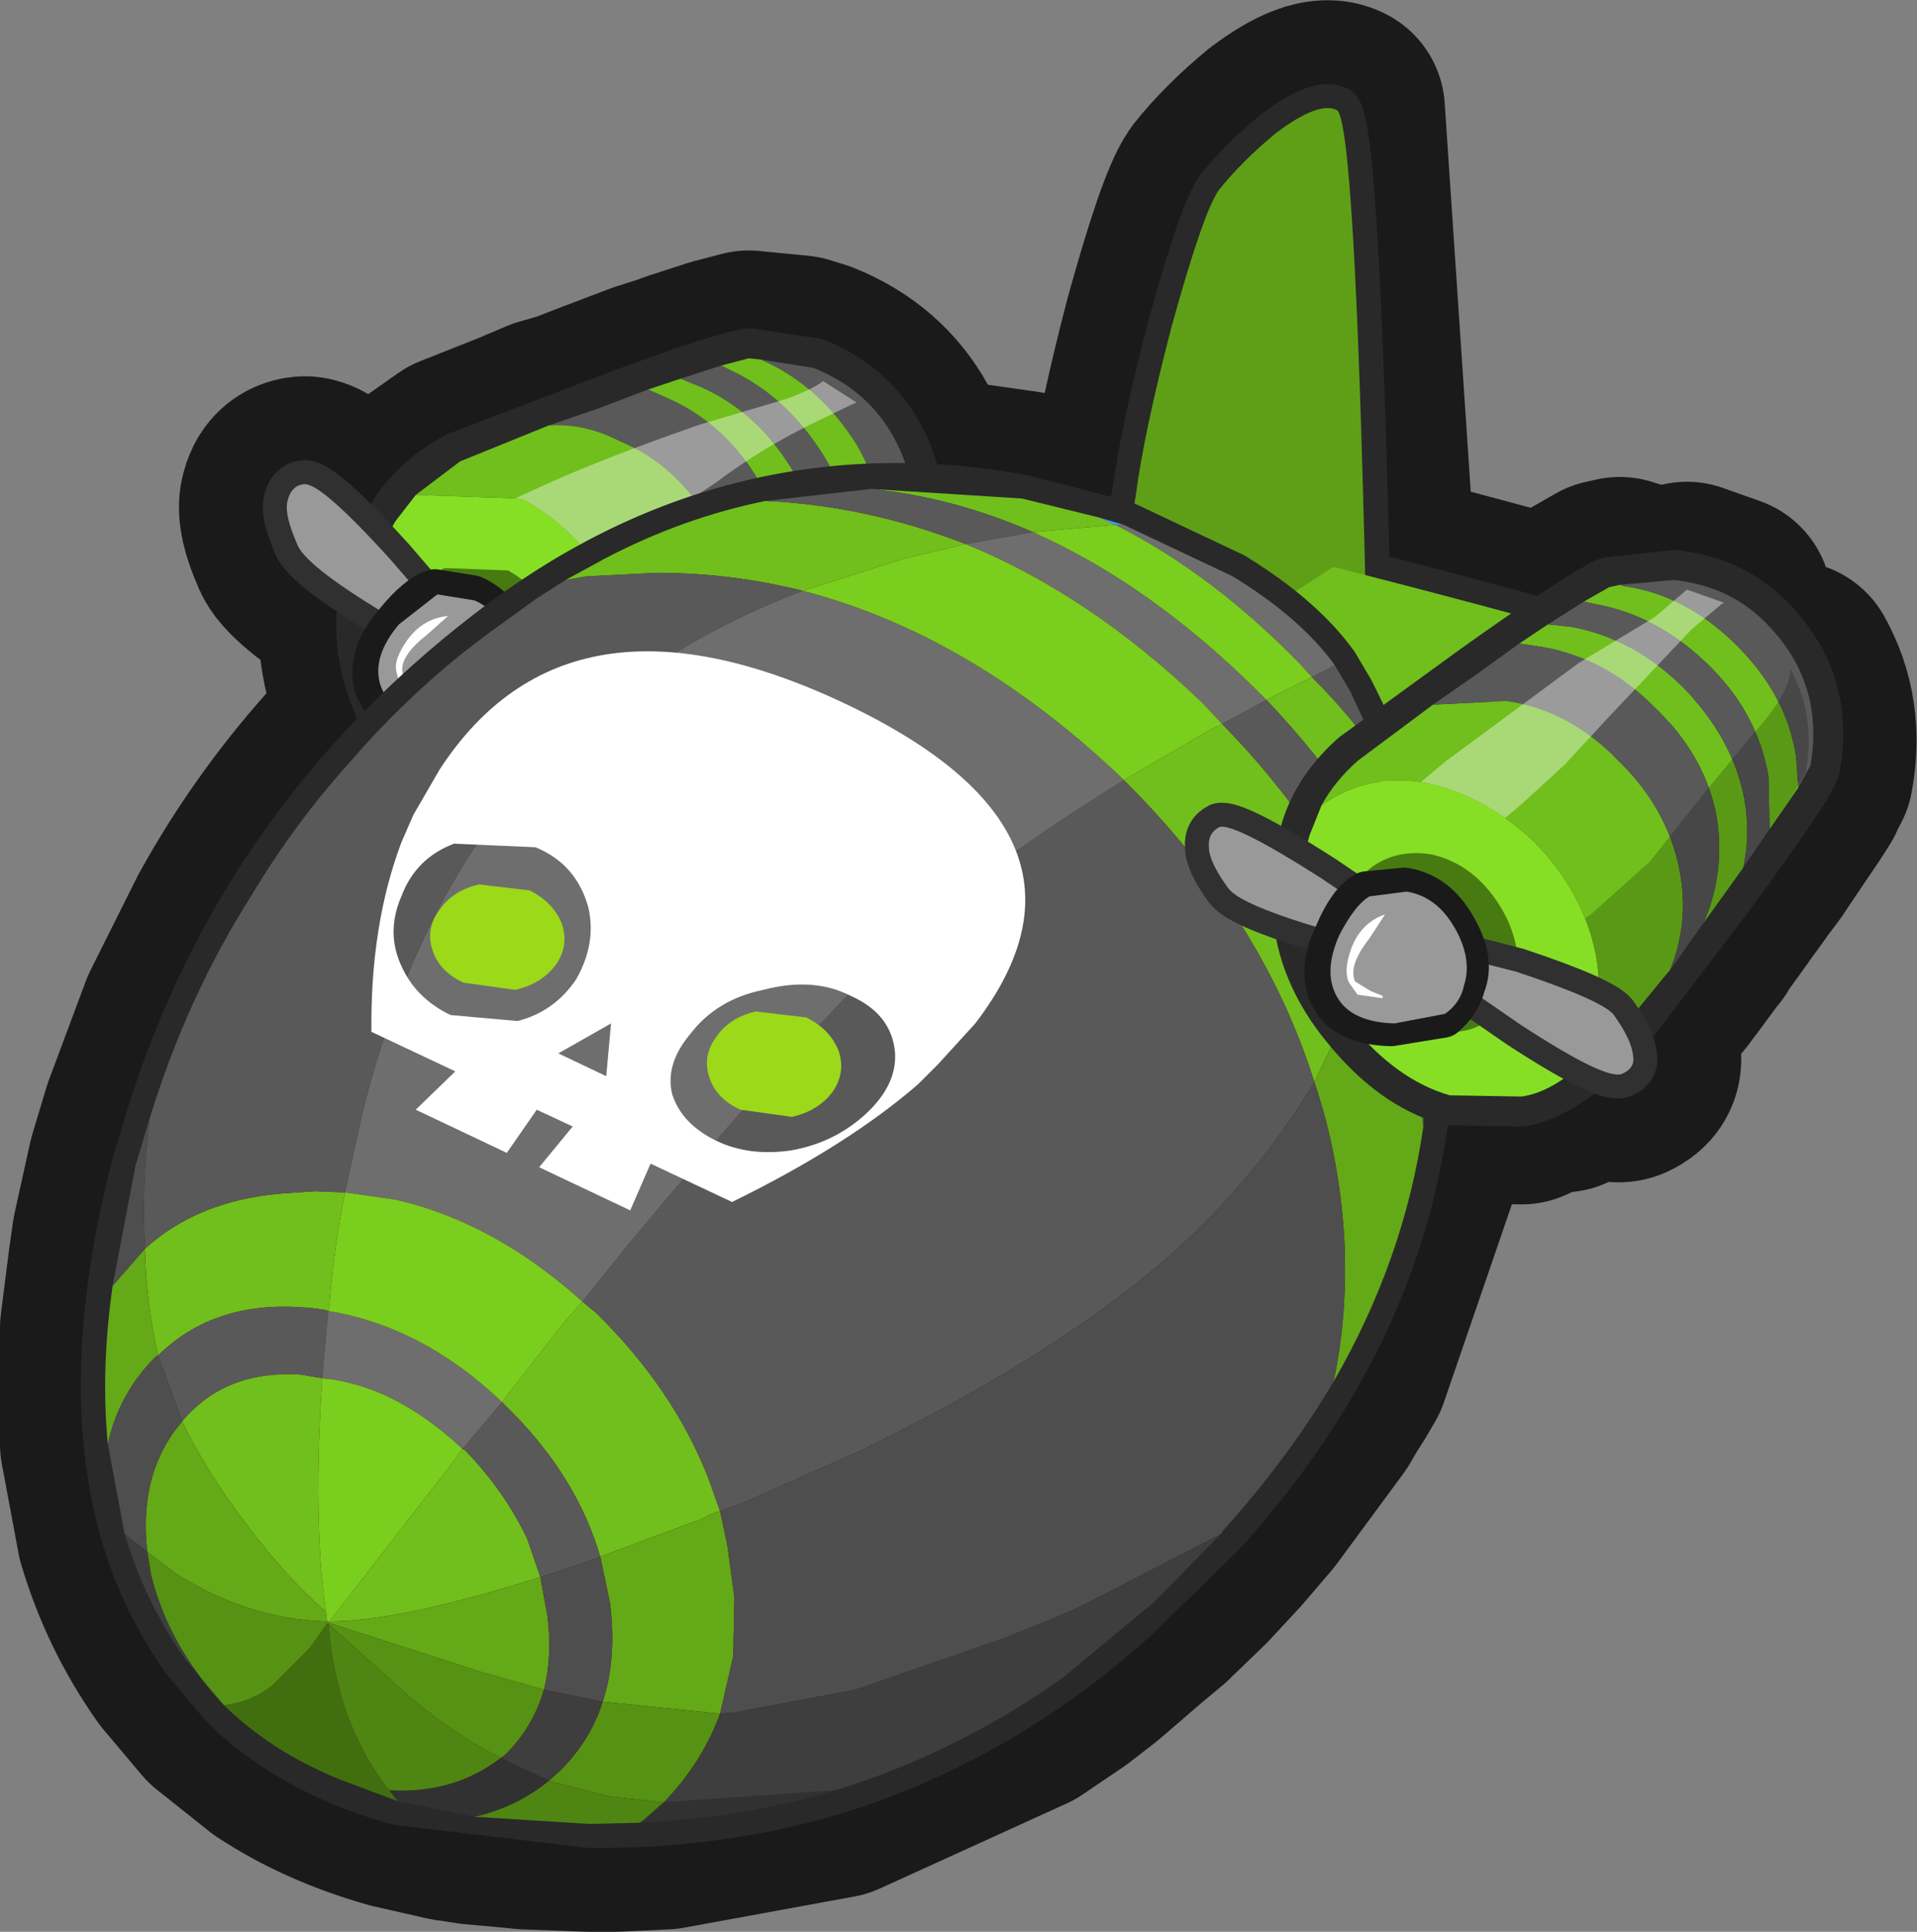 <?xml version="1.0" encoding="UTF-8" standalone="no"?>
<svg xmlns:xlink="http://www.w3.org/1999/xlink" height="80.6px" width="80.0px" xmlns="http://www.w3.org/2000/svg">
  <rect width="100%" height="100%" fill="#808080" stroke="none"/>
  <g transform="matrix(1.0, 0.0, 0.0, 1.0, 8.95, 34.35)">
    <path d="M19.45 -18.55 L21.15 -19.1 22.3 -19.4 22.8 -19.35 24.35 -19.2 25.0 -19.0 Q27.25 -18.1 28.35 -16.1 L29.1 -14.0 29.5 -14.0 31.6 -13.85 33.7 -13.55 37.95 -12.45 38.3 -12.3 38.45 -13.7 Q38.8 -16.35 39.95 -20.75 41.25 -25.45 41.9 -26.4 42.85 -27.6 44.3 -28.8 46.1 -30.15 46.85 -29.75 L48.0 -12.6 48.05 -10.35 55.7 -8.3 56.9 -9.1 57.15 -9.25 58.2 -9.85 58.65 -9.95 58.8 -9.9 61.0 -9.25 61.45 -9.75 63.0 -9.2 62.9 -9.15 62.2 -8.55 63.45 -7.5 65.3 -5.05 65.75 -6.2 65.75 -6.45 Q66.85 -4.5 66.4 -2.1 L66.1 -1.55 66.1 -1.5 65.75 -0.95 64.7 0.6 64.2 1.35 63.6 2.15 63.5 2.3 63.1 2.85 63.05 2.9 62.85 3.2 61.95 4.45 61.8 4.7 61.75 4.75 61.45 5.15 60.75 6.1 60.5 6.4 60.45 6.5 60.0 7.05 59.75 7.35 59.35 7.9 58.8 8.6 59.2 9.7 Q59.3 10.2 58.75 10.45 58.4 10.6 57.35 10.05 L56.7 10.55 56.25 10.9 56.55 10.5 54.55 11.4 51.55 11.35 50.65 11.05 50.45 12.65 50.45 12.8 47.05 22.7 46.7 23.3 46.35 23.85 46.0 24.45 43.2 28.25 42.0 29.65 40.7 31.05 39.3 32.4 39.2 32.5 38.3 33.25 36.5 34.8 35.4 35.65 33.7 36.8 25.9 40.35 18.8 41.65 16.7 41.75 15.65 41.75 13.0 41.65 12.5 41.6 10.85 41.45 9.85 41.3 7.65 40.8 Q4.8 40.0 2.6 38.55 L0.4 36.8 -1.2 34.9 Q-2.9 32.5 -3.75 29.65 L-4.45 25.9 -4.45 21.05 -4.1 18.3 -3.95 17.25 -3.3 14.3 -2.7 12.3 -1.15 8.15 0.8 4.25 Q2.95 0.35 6.0 -2.95 L7.35 -4.35 7.2 -4.65 Q6.1 -6.95 6.4 -9.2 3.7 -10.9 3.45 -11.65 2.9 -12.9 3.05 -13.45 3.2 -14.1 3.75 -14.15 4.4 -14.2 6.95 -11.4 L7.55 -12.6 8.2 -13.45 8.4 -13.7 8.9 -14.15 10.25 -15.1 12.65 -16.05 13.95 -16.6 14.65 -16.8 14.7 -16.8 16.0 -17.3 18.1 -18.1 19.2 -18.45 19.45 -18.55 M4.6 33.3 L4.7 33.35 4.7 33.4 4.75 33.4 4.75 33.35 4.8 33.3 4.6 33.3" fill="#333333" fill-rule="evenodd" stroke="none"/>
    <path d="M19.45 -18.55 L21.15 -19.1 22.3 -19.4 22.8 -19.35 24.35 -19.2 25.0 -19.0 Q27.25 -18.1 28.35 -16.1 L29.1 -14.0 29.5 -14.0 31.6 -13.85 33.7 -13.55 37.95 -12.45 38.3 -12.3 38.45 -13.7 Q38.8 -16.35 39.95 -20.75 41.25 -25.45 41.9 -26.4 42.85 -27.6 44.3 -28.8 46.1 -30.15 46.85 -29.75 L48.0 -12.6 48.05 -10.35 55.7 -8.3 56.9 -9.1 57.15 -9.25 58.2 -9.85 58.65 -9.95 58.8 -9.9 61.0 -9.25 61.45 -9.75 63.0 -9.2 62.9 -9.15 62.2 -8.55 63.45 -7.5 65.3 -5.05 65.75 -6.2 65.75 -6.45 Q66.85 -4.5 66.4 -2.1 L66.1 -1.55 66.1 -1.5 65.75 -0.95 64.7 0.6 64.2 1.35 63.6 2.15 63.5 2.3 63.1 2.85 63.05 2.9 62.85 3.2 61.95 4.45 61.8 4.7 61.75 4.75 61.45 5.15 60.75 6.1 60.5 6.4 60.45 6.5 60.0 7.05 59.75 7.35 59.35 7.9 58.8 8.6 59.2 9.7 Q59.3 10.2 58.75 10.45 58.4 10.6 57.35 10.05 L56.7 10.55 56.25 10.9 56.55 10.5 54.55 11.4 51.55 11.35 50.65 11.05 50.45 12.65 50.45 12.8 47.05 22.7 46.7 23.3 46.35 23.85 46.0 24.45 43.2 28.25 42.0 29.65 40.7 31.05 39.3 32.4 39.2 32.5 38.3 33.25 36.5 34.8 35.4 35.65 33.7 36.8 25.9 40.35 18.8 41.65 16.7 41.75 15.65 41.75 13.0 41.65 12.5 41.6 10.85 41.45 9.85 41.3 7.65 40.8 Q4.8 40.0 2.6 38.55 L0.4 36.8 -1.2 34.9 Q-2.9 32.5 -3.75 29.65 L-4.45 25.9 -4.45 21.05 -4.1 18.3 -3.95 17.25 -3.3 14.3 -2.7 12.3 -1.15 8.15 0.8 4.25 Q2.95 0.35 6.0 -2.95 L7.35 -4.35 7.2 -4.65 Q6.1 -6.95 6.4 -9.2 3.7 -10.9 3.45 -11.65 2.9 -12.9 3.05 -13.45 3.2 -14.1 3.75 -14.15 4.4 -14.2 6.95 -11.4 L7.55 -12.6 8.2 -13.45 8.4 -13.7 8.9 -14.15 10.25 -15.1 12.65 -16.05 13.95 -16.6 14.65 -16.8 14.7 -16.8 16.0 -17.3 18.1 -18.1 19.2 -18.45 19.45 -18.55 Z" fill="none" stroke="#1a1a1a" stroke-linecap="round" stroke-linejoin="round" stroke-width="9.0"/>
    <path d="M16.0 -17.3 Q20.85 -19.15 22.3 -19.4 L25.0 -19.0 Q27.25 -18.1 28.35 -16.1 29.95 -13.15 28.5 -10.0 L23.7 -5.85 18.1 -1.5 Q15.2 0.3 13.3 0.15 11.65 0.05 10.4 -0.65 8.4 -1.85 7.2 -4.65 5.95 -7.25 6.5 -9.75 6.65 -11.1 7.55 -12.6 8.45 -14.15 10.25 -15.1 L16.0 -17.3 Z" fill="none" stroke="#292929" stroke-linecap="round" stroke-linejoin="round" stroke-width="2.5"/>
    <path d="M13.95 -16.6 L16.0 -17.3 18.1 -18.1 19.0 -17.7 Q21.4 -16.6 22.8 -14.15 24.4 -11.55 24.15 -8.9 23.9 -6.65 22.55 -4.85 L20.65 -3.35 Q21.95 -5.0 22.1 -7.15 22.3 -9.9 20.75 -12.4 19.35 -14.95 16.9 -15.95 15.45 -16.7 13.95 -16.6 M19.45 -18.55 L21.15 -19.1 21.55 -18.9 Q23.9 -17.8 25.45 -15.3 26.95 -12.8 26.7 -10.05 L26.2 -7.9 24.7 -6.65 Q25.3 -7.85 25.45 -9.4 25.7 -12.05 24.2 -14.6 22.7 -17.15 20.3 -18.2 L19.45 -18.55 M22.8 -19.35 L25.0 -19.0 Q27.25 -18.1 28.35 -16.1 29.95 -13.15 28.5 -10.0 L27.8 -9.3 28.0 -10.55 Q28.3 -13.15 26.8 -15.8 25.25 -18.25 22.9 -19.3 L22.8 -19.35" fill="#595959" fill-rule="evenodd" stroke="none"/>
    <path d="M18.1 -18.1 L19.45 -18.55 20.3 -18.2 Q22.7 -17.15 24.2 -14.6 25.7 -12.05 25.45 -9.4 25.3 -7.85 24.7 -6.65 L23.7 -5.85 22.55 -4.85 Q23.9 -6.65 24.15 -8.9 24.4 -11.55 22.8 -14.15 21.4 -16.6 19.0 -17.7 L18.1 -18.1 M21.15 -19.1 L22.3 -19.4 22.8 -19.35 22.9 -19.3 Q25.25 -18.25 26.8 -15.8 28.3 -13.15 28.0 -10.55 L27.8 -9.3 26.2 -7.9 26.7 -10.05 Q26.95 -12.8 25.45 -15.3 23.9 -17.8 21.55 -18.9 L21.15 -19.1 M20.65 -3.35 L18.1 -1.5 Q16.9 -0.75 15.85 -0.35 17.6 -2.15 17.85 -4.75 18.0 -7.35 16.5 -10.0 15.0 -12.4 12.8 -13.55 L8.4 -13.7 10.25 -15.1 13.95 -16.6 Q15.45 -16.7 16.9 -15.95 19.35 -14.95 20.75 -12.4 22.3 -9.9 22.1 -7.15 21.95 -5.0 20.65 -3.35" fill="#70bf1c" fill-rule="evenodd" stroke="none"/>
    <path d="M17.6 -5.65 L17.7 -6.3 18.15 -6.45 21.0 -7.9 23.7 -9.9 26.4 -11.85 Q28.25 -13.0 28.65 -13.95 L28.7 -14.2 Q29.25 -12.0 28.25 -9.8 L27.5 -9.1 25.9 -7.6 24.45 -6.4 23.4 -5.6 22.25 -4.6 20.35 -3.1 17.8 -1.25 Q16.65 -0.5 15.55 -0.1 15.3 0.05 15.1 0.15 16.3 -0.85 17.0 -2.75 L17.6 -5.65" fill="#000000" fill-opacity="0.2" fill-rule="evenodd" stroke="none"/>
    <path d="M13.85 -14.15 Q16.4 -15.3 20.3 -16.65 L23.85 -17.7 Q24.95 -18.1 25.4 -18.45 L26.8 -17.55 26.65 -17.5 25.2 -16.8 Q22.9 -15.7 20.9 -14.2 L18.65 -12.7 16.45 -11.6 14.6 -10.75 Q13.75 -11.5 12.35 -12.3 L11.0 -12.85 13.85 -14.15" fill="#ffffff" fill-opacity="0.4" fill-rule="evenodd" stroke="none"/>
    <path d="M9.15 -6.3 L9.05 -6.55 9.25 -6.4 9.15 -6.3 M10.6 -9.6 L12.3 -8.35 11.8 -8.05 10.6 -9.6" fill="#ffffff" fill-rule="evenodd" stroke="none"/>
    <path d="M7.55 -12.6 L8.4 -13.7 12.8 -13.55 Q15.0 -12.4 16.5 -10.0 18.0 -7.35 17.85 -4.75 17.6 -2.15 15.85 -0.35 14.4 0.3 13.3 0.15 11.65 0.05 10.4 -0.65 8.4 -1.85 7.2 -4.65 5.95 -7.25 6.5 -9.75 6.65 -11.1 7.55 -12.6" fill="#86df24" fill-rule="evenodd" stroke="none"/>
    <path d="M9.6 -10.65 L12.25 -10.55 Q13.6 -9.8 14.3 -8.3 14.9 -6.8 14.6 -5.3 14.2 -3.85 12.95 -3.35 L10.4 -3.5 Q9.05 -4.15 8.35 -5.7 7.65 -7.2 8.05 -8.65 8.45 -10.1 9.6 -10.65" fill="#487a12" fill-rule="evenodd" stroke="none"/>
    <path d="M3.75 -14.15 Q4.45 -14.2 7.35 -11.0 L10.15 -7.75 10.05 -7.1 6.95 -8.85 Q3.75 -10.8 3.45 -11.65 2.9 -12.9 3.05 -13.45 3.2 -14.1 3.75 -14.15 M14.15 -5.1 Q17.35 -3.05 17.6 -2.3 18.1 -1.1 18.0 -0.5 17.9 0.05 17.35 0.15 16.65 0.25 13.75 -2.95 L10.95 -6.2 11.0 -6.9 14.15 -5.1" fill="none" stroke="#303030" stroke-linecap="round" stroke-linejoin="round" stroke-width="2.0"/>
    <path d="M3.75 -14.15 Q4.45 -14.2 7.35 -11.0 L10.15 -7.75 10.05 -7.1 6.95 -8.85 Q3.75 -10.8 3.45 -11.65 2.9 -12.9 3.05 -13.45 3.2 -14.1 3.75 -14.15 M17.6 -2.3 Q18.1 -1.1 18.0 -0.5 17.9 0.05 17.35 0.15 16.65 0.25 13.75 -2.95 L10.95 -6.2 11.0 -6.9 14.15 -5.1 Q17.35 -3.05 17.6 -2.3" fill="#999999" fill-rule="evenodd" stroke="none"/>
    <path d="M9.2 -9.6 L10.75 -9.35 Q11.9 -8.85 12.3 -7.4 12.7 -5.9 12.1 -5.05 11.7 -4.35 11.0 -4.0 L8.85 -4.25 Q7.1 -4.75 6.8 -5.85 6.55 -7.0 7.65 -8.3 8.55 -9.4 9.2 -9.6" fill="#333333" fill-rule="evenodd" stroke="none"/>
    <path d="M9.2 -9.6 Q8.55 -9.4 7.65 -8.3 6.55 -7.0 6.8 -5.85 7.1 -4.75 8.85 -4.25 L11.0 -4.0 Q11.7 -4.35 12.1 -5.05 12.7 -5.9 12.3 -7.4 11.9 -8.85 10.75 -9.35 L9.2 -9.6 Z" fill="none" stroke="#1a1a1a" stroke-linecap="butt" stroke-linejoin="round" stroke-width="2.0"/>
    <path d="M9.3 -9.55 L10.85 -9.3 Q12.0 -8.8 12.4 -7.35 12.8 -5.9 12.15 -4.95 11.85 -4.25 11.1 -3.95 L8.95 -4.15 Q7.25 -4.65 6.9 -5.85 6.6 -7.0 7.7 -8.3 L9.3 -9.55" fill="#999999" fill-rule="evenodd" stroke="none"/>
    <path d="M8.05 -7.65 Q8.7 -8.55 9.75 -8.65 L8.85 -7.85 Q7.7 -6.95 7.85 -6.25 7.85 -5.95 8.35 -5.7 L8.8 -5.4 8.75 -5.3 7.75 -5.7 7.6 -6.3 Q7.45 -6.8 8.05 -7.65" fill="#ffffff" fill-rule="evenodd" stroke="none"/>
    <path d="M39.95 -20.75 Q41.25 -25.45 41.9 -26.4 42.85 -27.6 44.3 -28.8 46.1 -30.15 46.85 -29.75 47.6 -29.15 48.05 -10.35 61.25 -6.95 61.95 -6.25 62.65 -5.6 60.25 -3.9 57.7 -2.2 55.1 -1.75 53.85 -1.55 48.25 -3.05 48.4 11.0 47.9 11.6 47.3 12.25 44.15 10.65 L41.1 9.0 38.45 -0.7 38.15 -6.05 Q38.1 -11.75 38.45 -13.7 38.8 -16.35 39.95 -20.75" fill="#530000" fill-rule="evenodd" stroke="none"/>
    <path d="M39.95 -20.75 Q41.25 -25.45 41.9 -26.4 42.85 -27.6 44.3 -28.8 46.1 -30.15 46.85 -29.75 47.6 -29.15 48.05 -10.35 61.25 -6.95 61.95 -6.25 62.65 -5.6 60.25 -3.9 57.7 -2.2 55.1 -1.75 53.85 -1.55 48.25 -3.05 48.4 11.0 47.9 11.6 47.3 12.25 44.15 10.65 L41.1 9.0 38.45 -0.7 38.15 -6.05 Q38.1 -11.75 38.45 -13.7 38.8 -16.35 39.95 -20.75 Z" fill="none" stroke="#292929" stroke-linecap="round" stroke-linejoin="round" stroke-width="2.0"/>
    <path d="M39.95 -20.75 Q41.25 -25.45 41.9 -26.4 42.85 -27.6 44.3 -28.8 46.1 -30.15 46.85 -29.75 47.6 -29.15 48.05 -9.1 48.6 10.85 47.9 11.6 47.3 12.25 44.15 10.65 L41.1 9.0 38.45 -0.7 38.15 -6.05 Q38.1 -11.75 38.45 -13.7 38.8 -16.35 39.95 -20.75" fill="#5f9f17" fill-rule="evenodd" stroke="none"/>
    <path d="M46.2 -3.65 L39.1 -5.8 46.7 -10.7 Q61.15 -7.0 61.95 -6.25 62.65 -5.6 60.25 -3.9 57.7 -2.2 55.1 -1.75 53.6 -1.4 46.2 -3.65" fill="#70bf1c" fill-rule="evenodd" stroke="none"/>
    <path d="M11.4 -7.9 Q21.5 -15.75 33.7 -13.55 L37.95 -12.45 42.5 -10.3 Q45.35 -8.55 46.75 -6.6 L47.4 -5.5 Q49.05 -2.25 49.9 1.1 51.1 5.85 50.65 10.9 49.8 21.05 42.0 29.65 L38.3 33.25 Q32.7 38.25 25.9 40.35 21.05 41.8 15.65 41.75 L7.65 40.8 Q3.2 39.55 0.4 36.8 L-1.2 34.9 Q-2.9 32.5 -3.75 29.65 -5.6 23.2 -3.3 14.3 L-2.7 12.3 Q1.1 0.05 11.4 -7.9 M4.6 33.3 L4.7 33.35 4.7 33.4 4.75 33.4 4.75 33.35 4.8 33.3 4.6 33.3" fill="#530000" fill-rule="evenodd" stroke="none"/>
    <path d="M11.4 -7.9 Q1.1 0.05 -2.7 12.3 L-3.3 14.3 Q-5.6 23.2 -3.75 29.65 -2.9 32.5 -1.2 34.9 L0.4 36.8 Q3.2 39.55 7.65 40.8 L15.65 41.75 Q21.05 41.8 25.9 40.35 32.7 38.25 38.3 33.25 L42.0 29.65 Q49.8 21.05 50.65 10.9 51.1 5.85 49.9 1.1 49.05 -2.25 47.4 -5.5 L46.75 -6.6 Q45.35 -8.55 42.5 -10.3 L37.95 -12.45 33.7 -13.55 Q21.5 -15.75 11.4 -7.9 Z" fill="none" stroke="#292929" stroke-linecap="round" stroke-linejoin="round" stroke-width="2.0"/>
    <path d="M14.65 -10.15 L16.3 -11.05 Q19.55 -12.75 23.0 -13.45 27.25 -13.25 31.35 -11.65 L28.8 -11.05 24.55 -9.7 Q21.55 -10.45 18.45 -10.45 L15.5 -10.3 14.65 -10.15 M27.4 -13.95 L33.7 -13.55 36.95 -12.75 37.6 -12.45 34.15 -12.15 Q30.85 -13.6 27.4 -13.95 M48.8 -2.5 L49.9 1.1 49.5 2.55 Q47.35 -1.5 43.9 -5.15 L45.8 -6.1 Q47.5 -4.4 48.8 -2.5 M37.95 -1.8 L41.55 -3.9 42.05 -4.15 Q46.35 0.25 48.5 5.35 L48.45 5.5 45.9 10.8 Q43.75 3.95 37.95 -1.8 M-2.9 17.75 Q-0.7 15.75 2.75 15.45 L4.2 15.35 5.45 15.4 Q5.0 17.6 4.8 20.05 L4.75 20.35 4.6 20.3 Q0.25 19.65 -2.35 22.2 L-2.4 22.0 Q-2.85 19.95 -2.9 17.75 M12.0 24.15 L12.7 23.25 14.25 21.25 14.7 20.7 15.35 19.95 15.95 20.45 Q19.15 23.6 20.6 27.3 L21.1 28.7 Q20.7 28.8 20.4 29.0 L19.85 29.2 16.1 30.6 Q15.15 27.35 12.45 24.6 L12.0 24.15 M-1.35 24.95 Q0.45 22.8 3.6 23.0 L4.5 23.15 Q4.1 29.05 4.65 32.9 3.0 31.45 1.45 29.4 -0.35 27.05 -1.35 24.95 M10.35 26.1 L10.45 26.15 Q12.1 27.85 13.05 29.85 L13.6 31.45 Q7.75 33.3 4.8 33.3 L9.8 26.85 10.35 26.1" fill="#70bf1c" fill-rule="evenodd" stroke="none"/>
    <path d="M14.65 -10.15 L15.5 -10.3 18.45 -10.45 Q21.55 -10.45 24.55 -9.7 16.55 -6.65 11.95 -0.55 L11.0 0.8 Q9.2 3.45 7.9 6.75 6.85 9.3 6.15 12.2 L5.45 15.4 4.2 15.35 2.75 15.45 Q-0.7 15.75 -2.9 17.75 -3.05 15.1 -2.7 12.3 -1.15 7.25 1.55 3.0 3.35 0.0 5.65 -2.55 7.75 -5.0 10.35 -7.1 L11.4 -7.9 13.4 -9.35 14.65 -10.15 M31.35 -11.65 Q27.25 -13.25 23.0 -13.45 L27.4 -13.95 Q30.85 -13.6 34.15 -12.15 L31.35 -11.65 M46.75 -6.6 L47.4 -5.5 48.8 -2.5 Q47.5 -4.4 45.8 -6.1 L46.75 -6.6 M42.05 -4.15 L43.9 -5.15 Q47.35 -1.5 49.5 2.55 L48.5 5.35 Q46.35 0.25 42.05 -4.15 M15.35 19.95 L17.25 17.6 Q26.3 6.7 30.5 3.35 33.9 0.7 37.95 -1.8 43.75 3.95 45.9 10.8 43.35 15.05 39.5 18.35 34.75 22.4 26.9 26.2 L22.05 28.35 21.1 28.7 20.6 27.3 Q19.15 23.6 15.95 20.45 L15.35 19.95 M4.5 23.15 L3.6 23.0 Q0.45 22.8 -1.35 24.95 L-2.35 22.2 Q0.25 19.65 4.6 20.3 L4.75 20.35 4.65 21.4 4.5 23.15 M10.35 26.1 L12.0 24.15 12.45 24.6 Q15.15 27.35 16.1 30.6 L14.7 31.1 13.6 31.45 13.05 29.85 Q12.1 27.85 10.45 26.15 L10.35 26.1" fill="#595959" fill-rule="evenodd" stroke="none"/>
    <path d="M36.95 -12.75 L37.95 -12.45 37.6 -12.45 36.95 -12.75" fill="#3e9eff" fill-rule="evenodd" stroke="none"/>
    <path d="M37.95 -12.45 L42.5 -10.3 Q45.35 -8.55 46.75 -6.6 L45.8 -6.1 45.3 -6.65 Q41.65 -10.4 37.6 -12.45 L37.95 -12.45 M31.35 -11.65 L34.15 -12.15 Q39.1 -9.95 43.65 -5.4 L43.9 -5.15 42.05 -4.15 41.2 -5.05 Q36.5 -9.55 31.35 -11.65 M24.55 -9.7 Q31.5 -7.9 37.75 -2.0 L37.95 -1.8 Q33.9 0.7 30.5 3.35 26.3 6.7 17.25 17.6 L15.35 19.95 Q13.45 18.25 11.5 17.2 9.55 16.15 7.55 15.7 L5.45 15.4 6.15 12.2 Q6.85 9.3 7.9 6.75 9.2 3.45 11.0 0.8 L11.95 -0.55 Q16.55 -6.65 24.55 -9.7 M4.75 20.35 Q8.7 21.0 12.0 24.15 L10.35 26.1 Q8.85 24.7 7.3 23.95 5.95 23.3 4.5 23.15 L4.65 21.4 4.75 20.35" fill="#6e6e6e" fill-rule="evenodd" stroke="none"/>
    <path d="M24.55 -9.7 L28.8 -11.05 31.35 -11.65 Q36.5 -9.55 41.2 -5.05 L42.05 -4.15 41.55 -3.9 37.95 -1.8 37.75 -2.0 Q31.5 -7.9 24.55 -9.7 M37.6 -12.45 Q41.65 -10.4 45.3 -6.65 L45.8 -6.1 43.9 -5.15 43.65 -5.4 Q39.1 -9.95 34.15 -12.15 L37.6 -12.45 M5.45 15.4 L7.55 15.7 Q9.55 16.15 11.5 17.2 13.45 18.25 15.35 19.95 L14.7 20.7 14.25 21.25 12.7 23.25 12.0 24.15 Q8.7 21.0 4.75 20.35 L4.8 20.05 Q5.0 17.6 5.45 15.4 M4.65 32.9 Q4.1 29.05 4.5 23.15 5.95 23.3 7.3 23.95 8.85 24.7 10.35 26.1 L9.8 26.85 4.8 33.3 4.7 33.3 4.65 32.9" fill="#7ace1e" fill-rule="evenodd" stroke="none"/>
    <path d="M49.9 1.1 L50.6 5.0 49.5 2.55 49.9 1.1 M50.45 12.65 Q49.65 18.2 46.7 23.3 47.3 20.55 47.15 17.35 46.95 13.9 45.9 10.8 L48.45 5.5 48.5 5.35 Q50.0 8.9 50.45 12.65 M-4.45 25.9 Q-4.75 22.8 -4.25 19.3 L-2.9 17.75 Q-2.85 19.95 -2.4 22.0 L-2.35 22.2 -2.45 22.25 Q-4.0 23.8 -4.45 25.9 M21.1 28.7 L21.4 30.1 21.7 32.3 21.65 34.75 21.1 37.15 16.2 36.65 Q16.8 34.85 16.5 32.5 L16.1 30.6 19.85 29.2 20.4 29.0 Q20.7 28.8 21.1 28.7 M-1.35 24.95 Q-0.35 27.05 1.45 29.4 3.0 31.45 4.65 32.9 L4.7 33.3 4.6 33.3 Q1.45 33.2 -1.55 31.35 L-2.8 30.4 Q-3.15 27.45 -1.7 25.4 L-1.35 24.95 M13.6 31.45 L13.9 33.1 Q14.1 34.75 13.75 36.15 L11.1 35.4 4.75 33.35 4.8 33.3 Q7.75 33.3 13.6 31.45" fill="#64a918" fill-rule="evenodd" stroke="none"/>
    <path d="M50.6 5.0 Q50.95 7.85 50.65 10.9 L50.45 12.65 Q50.0 8.9 48.5 5.35 L49.5 2.55 50.6 5.0 M46.7 23.3 Q44.8 26.5 42.1 29.5 L42.0 29.65 36.1 32.7 34.7 33.3 32.95 34.0 26.75 36.15 21.7 37.1 21.1 37.15 21.65 34.75 21.7 32.3 21.4 30.1 21.1 28.7 22.05 28.35 26.9 26.2 Q34.75 22.4 39.5 18.35 43.35 15.05 45.9 10.8 46.95 13.9 47.15 17.35 47.3 20.55 46.7 23.3 M-3.75 29.65 L-4.45 25.9 Q-4.0 23.8 -2.45 22.25 L-2.35 22.2 -1.35 24.95 -1.7 25.4 Q-3.15 27.45 -2.8 30.4 L-3.75 29.65 M-4.25 19.3 L-3.3 14.3 -2.7 12.3 Q-3.05 15.1 -2.9 17.75 L-4.25 19.3 M16.1 30.6 L16.5 32.5 Q16.8 34.85 16.2 36.65 L13.75 36.15 Q14.1 34.75 13.9 33.1 L13.6 31.45 14.7 31.1 16.1 30.6" fill="#4e4e4e" fill-rule="evenodd" stroke="none"/>
    <path d="M16.2 36.65 L21.1 37.15 Q20.35 39.2 18.75 40.85 L16.45 40.6 13.95 39.95 14.45 39.5 Q15.7 38.25 16.2 36.65 M-2.8 30.4 L-1.55 31.35 Q1.45 33.2 4.6 33.3 L4.7 33.35 4.7 33.4 3.95 34.45 2.45 35.95 Q1.6 36.65 0.4 36.8 -1.9 34.35 -2.65 31.35 L-2.8 30.4 M4.75 33.35 L11.1 35.4 13.75 36.15 Q13.3 37.7 12.15 38.85 L11.95 39.0 Q10.15 38.1 8.25 36.55 L4.75 33.4 4.75 33.35" fill="#569214" fill-rule="evenodd" stroke="none"/>
    <path d="M42.0 29.65 L39.3 32.4 39.2 32.5 38.3 33.25 35.4 35.65 Q30.95 38.8 25.9 40.35 L18.75 40.85 Q20.35 39.2 21.1 37.15 L21.7 37.1 26.75 36.15 32.95 34.0 34.7 33.3 36.1 32.7 42.0 29.65 M0.4 36.8 L-1.2 34.9 Q-2.9 32.5 -3.75 29.65 L-2.8 30.4 -2.65 31.35 Q-1.9 34.35 0.4 36.8 M13.75 36.15 L16.2 36.65 Q15.7 38.25 14.45 39.5 L13.95 39.95 11.95 39.0 12.15 38.85 Q13.3 37.7 13.75 36.15" fill="#3e3e3e" fill-rule="evenodd" stroke="none"/>
    <path d="M7.65 40.8 L5.25 39.9 Q2.4 38.75 0.4 36.8 1.6 36.65 2.45 35.95 L3.95 34.45 4.7 33.4 4.75 33.4 Q5.1 37.6 7.3 40.35 L7.65 40.8" fill="#416f0f" fill-rule="evenodd" stroke="none"/>
    <path d="M17.75 41.7 L15.65 41.75 10.85 41.45 Q12.6 41.05 13.95 39.95 L16.45 40.6 18.75 40.85 17.9 41.6 17.75 41.7 M4.75 33.4 L8.25 36.55 Q10.15 38.1 11.95 39.0 10.0 40.5 7.3 40.35 5.1 37.6 4.75 33.4" fill="#4f8512" fill-rule="evenodd" stroke="none"/>
    <path d="M25.9 40.35 Q22.0 41.5 17.75 41.7 L17.9 41.6 18.75 40.85 25.9 40.35 M10.85 41.45 L7.65 40.8 7.3 40.35 Q10.0 40.5 11.95 39.0 L13.95 39.95 Q12.6 41.05 10.85 41.45" fill="#313131" fill-rule="evenodd" stroke="none"/>
    <path d="M66.6 -2.4 Q66.5 -1.8 63.05 2.9 L58.75 8.55 Q56.4 11.05 54.55 11.4 L51.55 11.35 Q49.3 10.7 47.4 8.35 45.55 6.1 45.4 3.55 45.2 2.2 45.7 0.5 46.15 -1.2 47.7 -2.6 L52.65 -6.2 Q56.85 -9.2 58.2 -9.85 L60.9 -10.15 Q63.3 -9.9 64.85 -8.25 67.2 -5.8 66.6 -2.4 Z" fill="none" stroke="#292929" stroke-linecap="round" stroke-linejoin="round" stroke-width="2.5"/>
    <path d="M60.75 6.1 L58.75 8.55 56.9 10.2 Q58.1 8.0 57.65 5.5 57.15 2.9 55.05 0.75 52.95 -1.2 50.5 -1.7 48.1 -2.1 46.2 -0.75 46.75 -1.75 47.7 -2.6 L50.85 -4.95 53.9 -5.1 Q56.45 -4.75 58.5 -2.7 60.65 -0.65 61.15 2.0 61.55 4.15 60.75 6.1 M54.45 -7.5 L55.65 -8.3 56.6 -8.2 Q59.15 -7.75 61.25 -5.7 63.35 -3.6 63.85 -1.0 64.1 0.5 63.8 1.85 L63.05 2.9 62.15 4.15 Q63.05 2.05 62.7 -0.2 62.25 -2.8 60.05 -4.9 58.05 -6.9 55.45 -7.35 L54.45 -7.5 M57.15 -9.25 L58.2 -9.85 58.65 -9.95 58.8 -9.9 Q61.35 -9.55 63.45 -7.5 65.6 -5.4 66.0 -2.8 L66.1 -1.5 64.9 0.25 64.85 -1.95 Q64.4 -4.65 62.25 -6.7 60.15 -8.7 57.6 -9.15 L57.15 -9.25" fill="#70bf1c" fill-rule="evenodd" stroke="none"/>
    <path d="M50.85 -4.95 L52.65 -6.2 54.45 -7.5 55.45 -7.35 Q58.05 -6.9 60.05 -4.9 62.25 -2.8 62.7 -0.2 63.05 2.05 62.15 4.15 L60.75 6.1 Q61.55 4.15 61.15 2.0 60.65 -0.65 58.5 -2.7 56.45 -4.75 53.9 -5.1 L50.85 -4.95 M55.65 -8.3 L57.15 -9.25 57.6 -9.15 Q60.15 -8.7 62.25 -6.7 64.4 -4.65 64.85 -1.95 L64.9 0.25 63.8 1.85 Q64.1 0.5 63.85 -1.0 63.35 -3.6 61.25 -5.7 59.15 -7.75 56.6 -8.2 L55.65 -8.3 M58.65 -9.95 L60.9 -10.15 Q63.3 -9.9 64.85 -8.25 67.2 -5.8 66.6 -2.4 L66.1 -1.5 66.0 -2.8 Q65.6 -5.4 63.45 -7.5 61.35 -9.55 58.8 -9.9 L58.65 -9.95" fill="#595959" fill-rule="evenodd" stroke="none"/>
    <path d="M65.75 -6.45 Q66.85 -4.5 66.4 -2.1 L65.9 -1.25 64.7 0.6 63.6 2.15 62.85 3.2 61.95 4.45 60.5 6.4 58.55 8.85 56.7 10.55 56.25 10.9 Q57.2 9.65 57.35 7.6 57.45 5.7 57.2 4.65 L57.15 4.0 57.5 3.75 59.9 1.6 62.0 -1.05 64.1 -3.6 Q65.6 -5.25 65.75 -6.2 L65.75 -6.45" fill="#000000" fill-opacity="0.2" fill-rule="evenodd" stroke="none"/>
    <path d="M48.95 -0.55 L51.4 -2.6 56.95 -6.7 60.1 -8.6 61.45 -9.75 63.0 -9.2 62.9 -9.15 61.65 -8.1 58.2 -4.45 56.35 -2.45 54.55 -0.8 53.0 0.5 50.4 -0.4 48.95 -0.55" fill="#ffffff" fill-opacity="0.4" fill-rule="evenodd" stroke="none"/>
    <path d="M51.4 3.4 L51.0 3.85 49.45 2.65 51.4 3.4 M48.95 6.1 L48.85 6.2 48.7 6.0 48.95 6.1" fill="#ffffff" fill-rule="evenodd" stroke="none"/>
    <path d="M50.5 -1.7 Q52.95 -1.2 55.05 0.75 57.15 2.9 57.65 5.5 58.1 8.0 56.9 10.2 55.65 11.25 54.55 11.4 L51.55 11.35 Q49.3 10.7 47.4 8.35 45.55 6.1 45.4 3.55 45.2 2.2 45.7 0.5 L46.2 -0.75 Q48.1 -2.1 50.5 -1.7" fill="#86df24" fill-rule="evenodd" stroke="none"/>
    <path d="M53.3 2.95 Q54.3 4.25 54.4 5.75 54.4 7.25 53.3 8.1 52.3 8.95 50.85 8.6 49.35 8.35 48.25 7.0 47.2 5.75 47.2 4.25 47.2 2.75 48.2 1.9 49.3 1.05 50.8 1.3 52.3 1.65 53.3 2.95" fill="#487a12" fill-rule="evenodd" stroke="none"/>
    <path d="M9.85 8.0 L12.65 8.25 Q14.2 7.85 15.1 6.5 15.95 5.0 15.6 3.5 15.1 1.7 13.4 1.0 L10.0 0.85 Q8.4 1.45 7.8 3.05 7.15 4.55 7.8 5.95 8.4 7.3 9.85 8.0 M16.55 8.35 L14.35 9.6 16.35 10.55 16.55 8.35 M24.05 13.65 Q25.8 13.35 27.1 12.2 28.5 10.95 28.4 9.55 28.25 7.95 26.55 7.2 25.0 6.4 22.9 6.95 20.95 7.35 19.85 8.8 18.8 10.05 19.1 11.3 19.5 12.55 20.95 13.25 22.3 13.9 24.05 13.65 M26.3 -5.0 Q37.8 0.45 31.75 8.35 L30.2 10.05 29.35 10.9 Q26.4 13.45 21.6 15.8 L18.2 14.2 17.35 16.15 13.55 14.35 14.95 12.65 13.45 11.95 12.2 13.75 8.4 11.95 10.05 10.35 6.55 8.7 Q6.5 4.25 7.8 0.8 L8.3 -0.35 9.4 -2.25 Q14.75 -10.45 26.3 -5.0" fill="#ffffff" fill-rule="evenodd" stroke="none"/>
    <path d="M9.1 5.3 Q8.8 4.4 9.4 3.6 9.95 2.8 11.05 2.55 L13.15 2.8 Q14.15 3.3 14.5 4.2 14.8 5.1 14.25 5.9 13.65 6.7 12.55 6.95 L10.4 6.65 Q9.4 6.2 9.1 5.3" fill="#9bd919" fill-rule="evenodd" stroke="none"/>
    <path d="M20.65 10.6 Q20.35 9.7 20.95 8.9 21.5 8.1 22.6 7.85 L24.7 8.1 Q25.7 8.6 26.05 9.5 26.35 10.4 25.8 11.2 25.2 12.0 24.1 12.25 L21.95 11.95 Q20.95 11.5 20.65 10.6" fill="#9bd919" fill-rule="evenodd" stroke="none"/>
    <path d="M58.4 8.0 Q59.15 9.05 59.2 9.7 59.3 10.2 58.75 10.45 58.1 10.75 54.5 8.4 L50.95 5.95 50.85 5.3 54.35 6.2 Q57.95 7.4 58.4 8.0 M46.2 2.3 L49.75 4.7 49.85 5.35 46.4 4.45 Q42.8 3.4 42.3 2.7 41.5 1.6 41.5 1.0 41.45 0.4 41.95 0.15 42.6 0.0 46.2 2.3" fill="none" stroke="#303030" stroke-linecap="round" stroke-linejoin="round" stroke-width="2.0"/>
    <path d="M58.4 8.0 Q59.15 9.05 59.2 9.7 59.3 10.2 58.75 10.45 58.1 10.75 54.5 8.4 L50.95 5.95 50.85 5.3 54.35 6.2 Q57.95 7.4 58.4 8.0 M46.2 2.3 L49.75 4.7 49.85 5.35 46.4 4.45 Q42.8 3.4 42.3 2.7 41.5 1.6 41.5 1.0 41.45 0.4 41.95 0.15 42.6 0.0 46.2 2.3" fill="#999999" fill-rule="evenodd" stroke="none"/>
    <path d="M52.05 6.7 Q51.85 7.45 51.25 7.95 L49.1 8.3 Q47.3 8.25 46.75 7.25 46.15 6.2 46.9 4.65 47.45 3.35 48.1 3.0 L49.65 2.85 Q50.9 3.05 51.65 4.35 52.45 5.7 52.05 6.7" fill="#333333" fill-rule="evenodd" stroke="none"/>
    <path d="M52.05 6.7 Q52.45 5.7 51.65 4.35 50.9 3.05 49.65 2.85 L48.1 3.0 Q47.45 3.35 46.9 4.65 46.15 6.2 46.75 7.25 47.3 8.25 49.1 8.3 L51.25 7.95 Q51.85 7.45 52.05 6.7 Z" fill="none" stroke="#1a1a1a" stroke-linecap="butt" stroke-linejoin="round" stroke-width="2.0"/>
    <path d="M52.15 6.75 Q52.0 7.5 51.35 7.95 L49.25 8.35 Q47.45 8.3 46.85 7.25 46.25 6.2 46.95 4.65 47.6 3.4 48.2 3.05 L49.75 2.85 Q51.0 3.05 51.75 4.35 52.5 5.65 52.15 6.75" fill="#999999" fill-rule="evenodd" stroke="none"/>
    <path d="M47.45 5.2 Q47.85 4.15 48.85 3.8 L48.2 4.8 Q47.3 5.95 47.6 6.6 L48.25 7.0 48.75 7.2 48.75 7.3 47.7 7.15 47.35 6.65 Q47.1 6.15 47.45 5.2" fill="#ffffff" fill-rule="evenodd" stroke="none"/>
  </g>
</svg>
